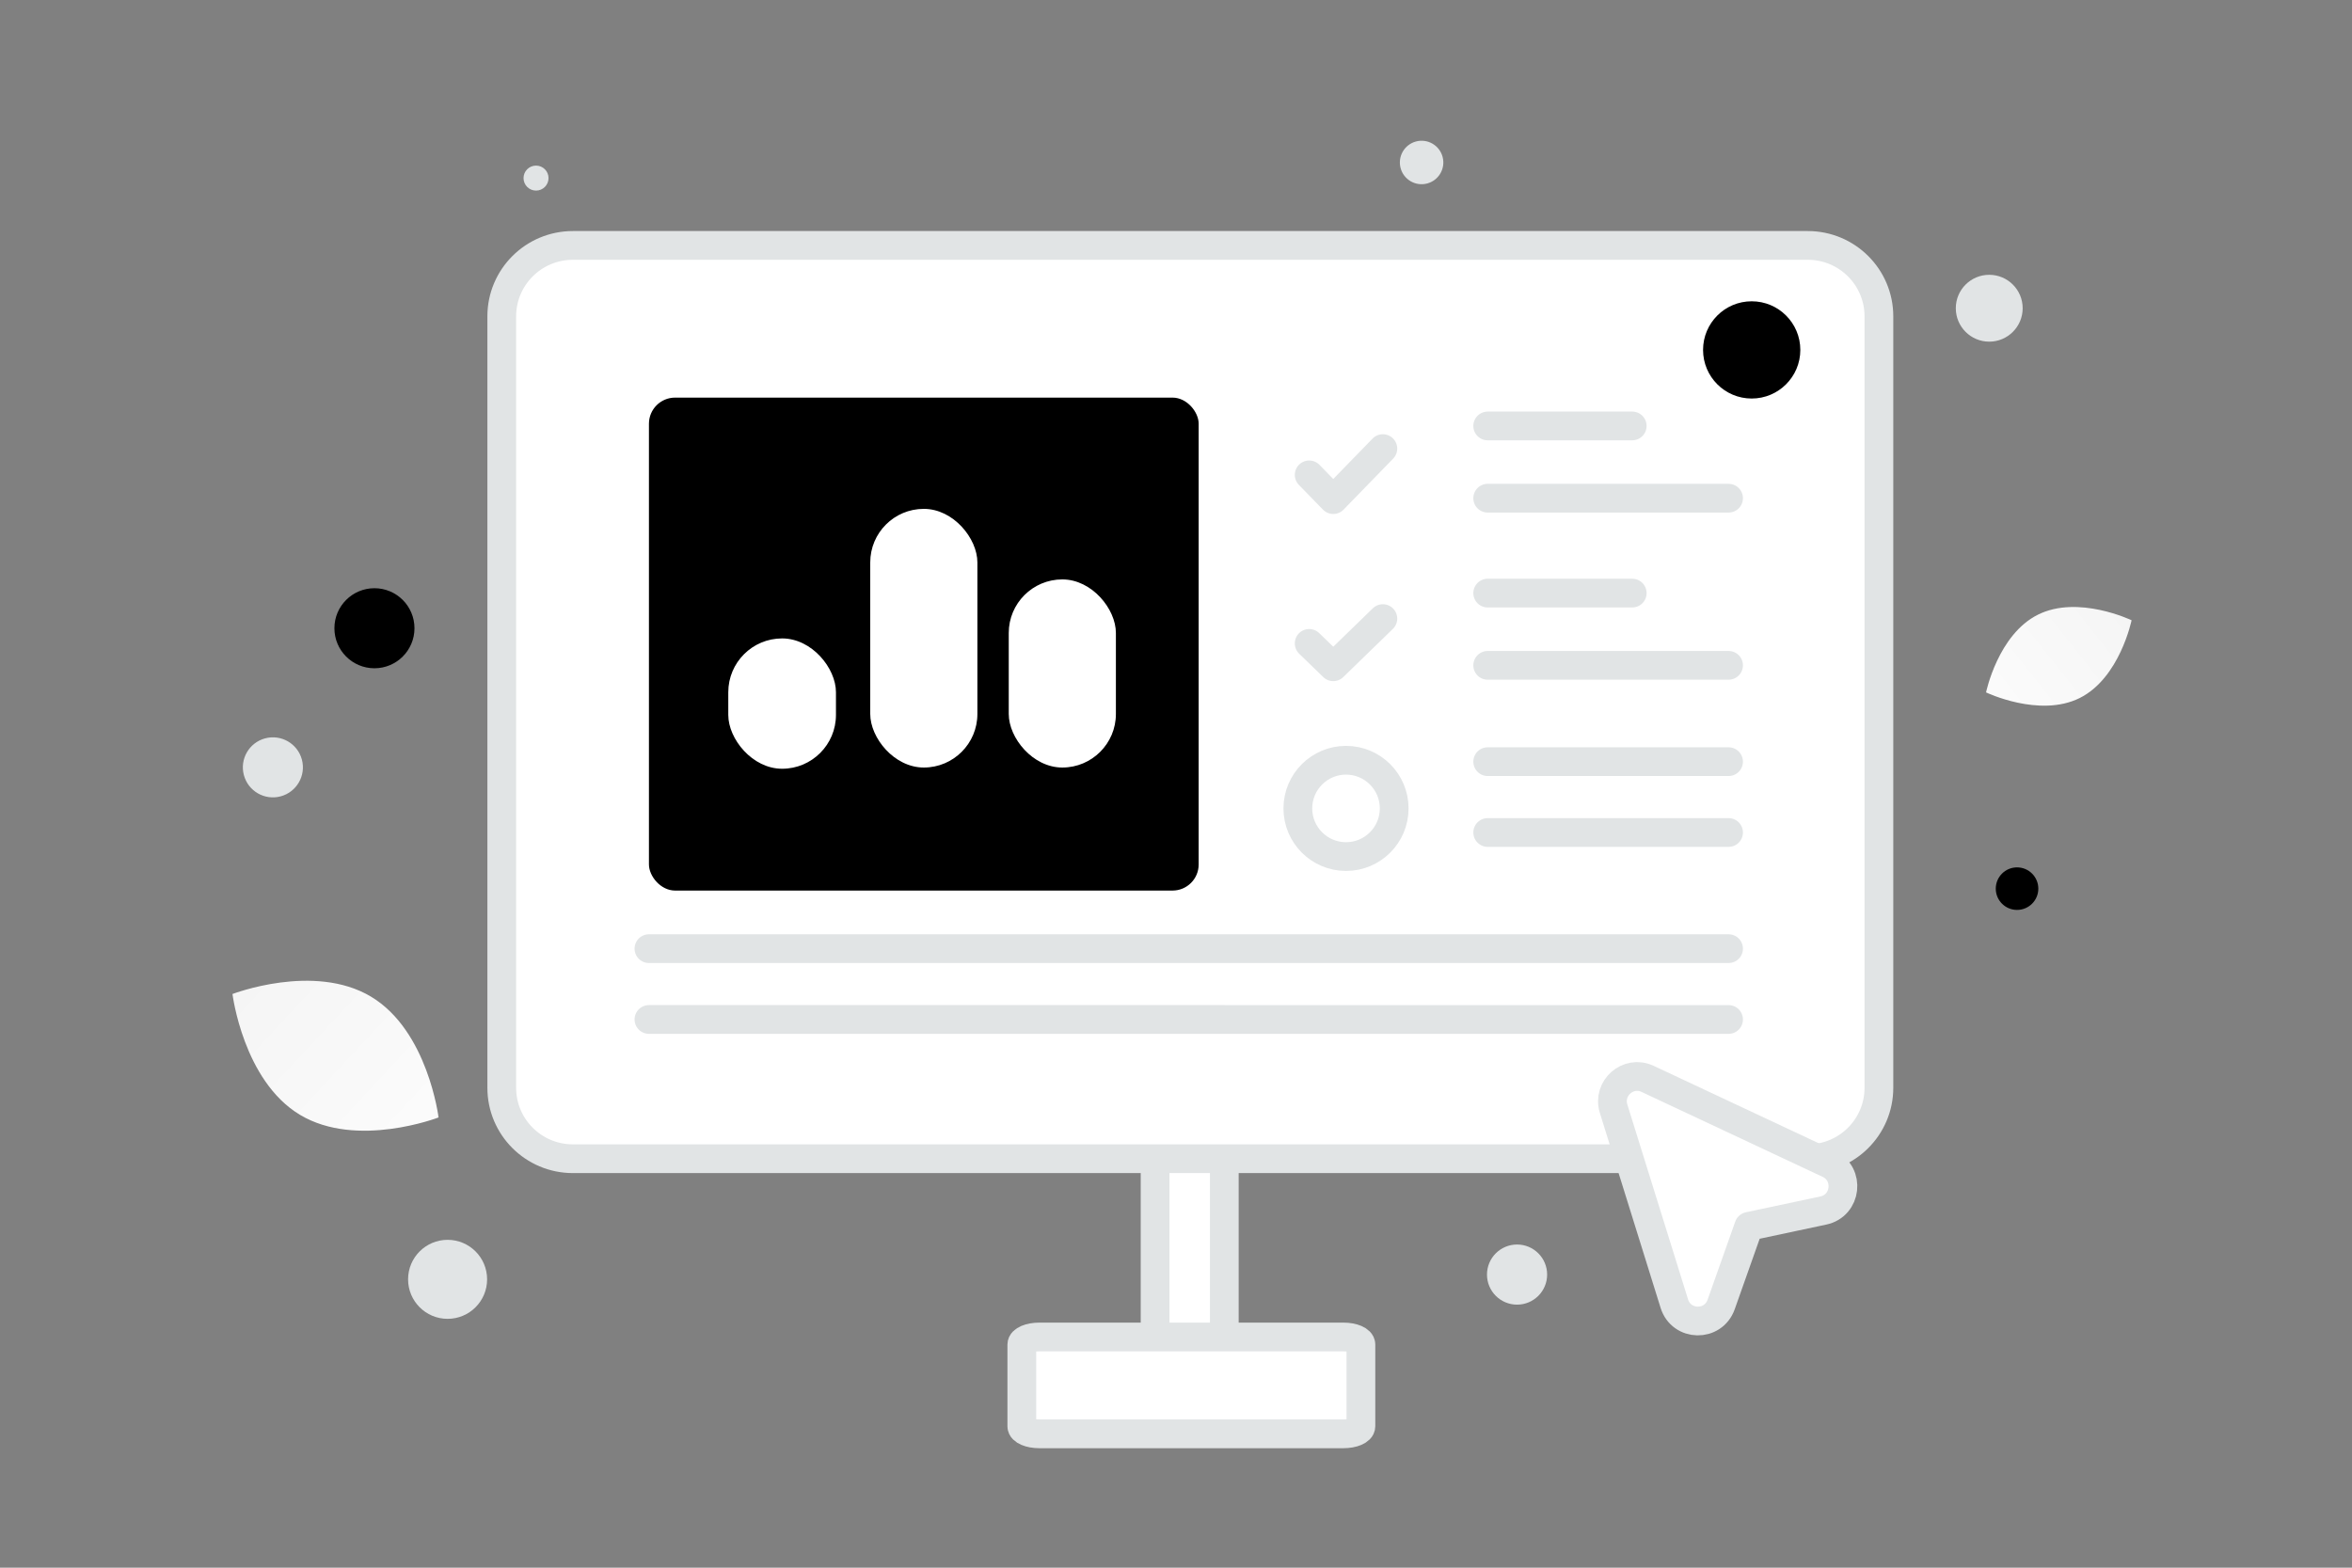 <svg width="900" height="600" viewBox="0 0 900 600" fill="none" xmlns="http://www.w3.org/2000/svg"><rect x="0" y="0" width="900" height="600" fill="#808080" stroke="none"/><path fill="transparent" d="M0 0h900v600H0z"/><path d="M467.113 538.181h-23.745c-.756 0-1.368-5.156-1.368-11.514V401.402c0-6.358.612-11.514 1.368-11.514h23.745c.756 0 1.368 5.156 1.368 11.514v125.265c0 6.358-.612 11.514-1.368 11.514z" fill="#fff" stroke="#E1E4E5" stroke-width="11"/><path d="M691.756 443.476H219.215c-15.028 0-27.215-12.153-27.215-27.14V121.068c0-14.987 12.187-27.14 27.215-27.14h472.541c15.028 0 27.215 12.153 27.215 27.14v295.268c0 14.987-12.187 27.14-27.215 27.14z" fill="#fff" stroke="#E1E4E5" stroke-width="11"/><rect x="248.32" y="152.178" width="210.355" height="188.669" rx="10" fill="#000"/><rect x="278.68" y="244.344" width="41.203" height="49.878" rx="20.602" fill="#fff"/><rect x="333" y="194.757" width="41" height="99" rx="20.5" fill="#fff"/><rect x="386" y="221.757" width="41" height="72" rx="20.5" fill="#fff"/><path d="m529.154 171.695-18.974 19.518-9.218-9.463m68.311-18.729h55.3m-55.3 27.65h92.166m-132.285 46.083-18.974 18.433-9.218-8.937m68.311-19.255h55.3m-55.3 27.649h92.166m0 63.974h-92.166m92.166 71.565H248.32m413.119-98.672h-92.166m92.166 71.564H248.32" stroke="#E1E4E5" stroke-width="11" stroke-linecap="round" stroke-linejoin="round"/><path clip-rule="evenodd" d="M515.058 327.835c10.18 0 18.433-8.253 18.433-18.433s-8.253-18.433-18.433-18.433-18.433 8.253-18.433 18.433 8.253 18.433 18.433 18.433z" stroke="#E1E4E5" stroke-width="11" stroke-linecap="round" stroke-linejoin="round"/><path d="M514.056 548.774H397.701c-3.7 0-6.701-1.289-6.701-2.879v-31.316c0-1.59 3.001-2.879 6.701-2.879h116.355c3.7 0 6.701 1.289 6.701 2.879v31.316c0 1.59-3.001 2.879-6.701 2.879z" fill="#fff" stroke="#E1E4E5" stroke-width="11"/><path d="M795.751 267.179c-15.372 7.625-35.775-2.179-35.775-2.179s4.534-22.164 19.915-29.779c15.372-7.625 35.766 2.169 35.766 2.169s-4.534 22.164-19.906 29.789z" fill="url(#a)"/><path d="M114.813 426.691c21.769 13.047 53 .986 53 .986s-4.084-33.209-25.866-46.241c-21.768-13.047-52.986-1.001-52.986-1.001s4.084 33.209 25.852 46.256z" fill="url(#b)"/><circle cx="670.29" cy="133.921" r="18.609" transform="rotate(180 670.29 133.921)" fill="#000"/><circle cx="143.281" cy="240.447" r="15.319" transform="rotate(180 143.281 240.447)" fill="#000"/><circle r="8.142" transform="matrix(-1 0 0 1 771.828 340.111)" fill="#000"/><circle r="15.12" transform="matrix(-1 0 0 1 171.274 489.638)" fill="#E1E4E5"/><circle r="11.508" transform="matrix(-1 0 0 1 580.508 487.819)" fill="#E1E4E5"/><circle r="12.794" transform="matrix(-1 0 0 1 761.186 117.969)" fill="#E1E4E5"/><circle r="11.489" transform="scale(1 -1) rotate(-75 -139.162 -214.885)" fill="#E1E4E5"/><circle r="4.782" transform="matrix(-1 0 0 1 205.115 68.163)" fill="#E1E4E5"/><circle r="8.317" transform="scale(1 -1) rotate(-75 231.468 -385.557)" fill="#E1E4E5"/><path fill-rule="evenodd" clip-rule="evenodd" d="m640.687 498.937-23.237-74.589c-2.45-7.868 5.566-14.919 13.005-11.433l69.3 32.508c8.212 3.851 6.831 15.993-2.039 17.874l-28.529 6.066-10.585 29.909c-3.048 8.587-15.2 8.351-17.915-.335z" fill="#fff" stroke="#E1E4E5" stroke-width="11" stroke-linecap="round" stroke-linejoin="round"/><defs><linearGradient id="a" x1="736.72" y1="290.965" x2="863.51" y2="190.674" gradientUnits="userSpaceOnUse"><stop stop-color="#fff"/><stop offset="1" stop-color="#EEE"/></linearGradient><linearGradient id="b" x1="199.052" y1="468.688" x2="23.894" y2="305.943" gradientUnits="userSpaceOnUse"><stop stop-color="#fff"/><stop offset="1" stop-color="#EEE"/></linearGradient></defs></svg>